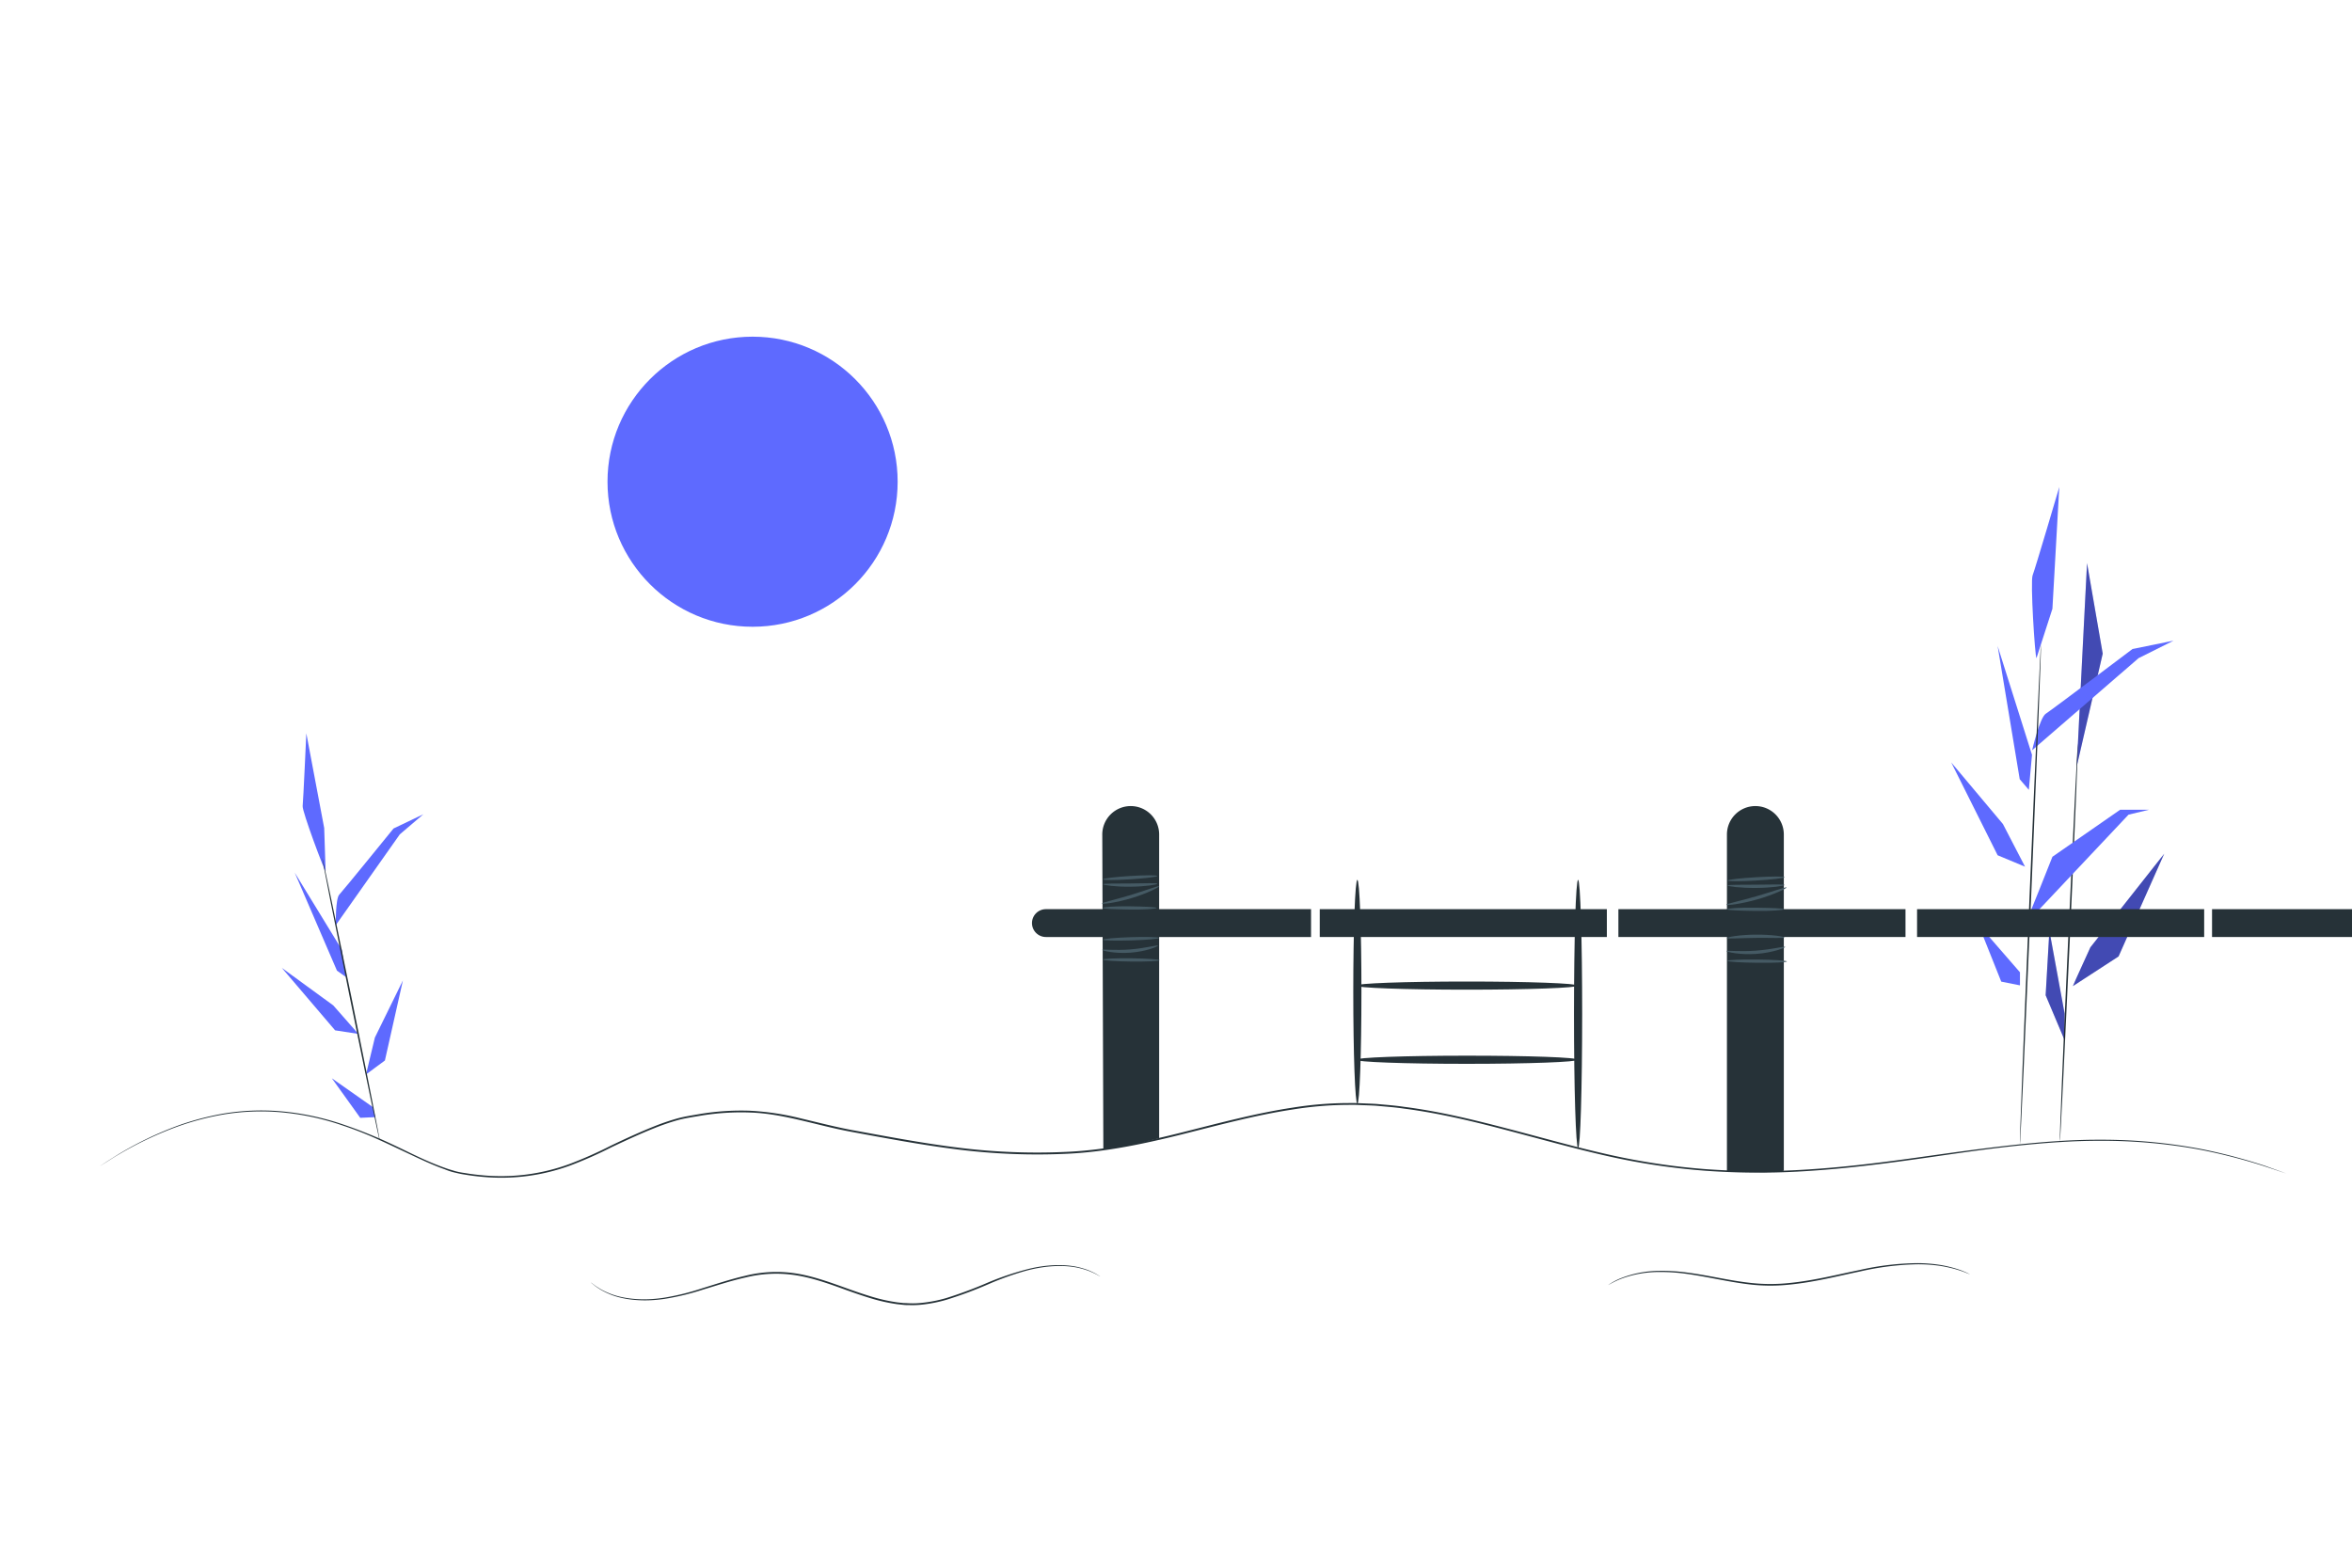<svg class="animated" id="freepik_stories-sunny-day" xmlns="http://www.w3.org/2000/svg" viewBox="0 0 750 500" version="1.1" xmlns:xlink="http://www.w3.org/1999/xlink" xmlns:svgjs="http://svgjs.com/svgjs"><style>svg#freepik_stories-sunny-day:not(.animated) .animable {opacity: 0;}svg#freepik_stories-sunny-day.animated #freepik--Sun--inject-2 {animation: 1s 1 forwards cubic-bezier(.36,-0.01,.5,1.38) slideDown;animation-delay: 0s;}            @keyframes slideDown {                0% {                    opacity: 0;                    transform: translateY(-30px);                }                100% {                    opacity: 1;                    transform: translateY(0);                }            }        .animator-hidden { display: none; }</style><g id="freepik--background-complete--inject-2" class="animable animator-hidden" style="transform-origin: 375.03px 191.029px;"><path d="M278.74,294.64c-7.13,23.86-33.65,38.41-58.54,37.76s-45.91-17.59-60.52-37.76Z" style="fill: rgb(250, 250, 250); transform-origin: 219.21px 313.53px;" id="ell2qkakne0l" class="animable"></path><path d="M309.82,296.1c7.57-30.75,37.31-54.59,69-55.29,18.28-.4,36.65,6.08,54.62,2.66,29.57-5.62,49.23-36.06,78.51-43.08,27.4-6.57,56.39,9,83.91,3,22-4.84,38.71-22.49,59-32.37a97.24,97.24,0,0,1,26.35-8.33,110.9,110.9,0,0,1,53.54,4.42l15.31,5.1V298.85Z" style="fill: rgb(245, 245, 245); transform-origin: 529.94px 230.042px;" id="el2192ilwzsxxh" class="animable"></path><path d="M0,228.19c15.86-9.5,43.21-8.48,58.1,2.47,9.28,6.83,16.17,17.09,26.77,21.59,11.93,5.07,25.88,1.71,38.32,5.33,15.46,4.51,26.57,20.79,25.12,36.83H0Z" style="fill: rgb(245, 245, 245); transform-origin: 74.219px 258.055px;" id="elv3x29s3lf1i" class="animable"></path><path d="M320.61,71.22h93.75s-8.29-15.08-32.42-12.89c-23.05,2.1-24.22-7.42-35.94-8.59S324.52,57.55,320.61,71.22Z" style="fill: rgb(235, 235, 235); transform-origin: 367.485px 60.429px;" id="elt2hppkwpcfh" class="animable"></path><path d="M82.6,201.06h61.33s-5.43-9.87-21.21-8.43c-15.08,1.37-15.84-4.85-23.51-5.62S85.16,192.12,82.6,201.06Z" style="fill: rgb(245, 245, 245); transform-origin: 113.265px 194.001px;" id="elkb9675uyg8r" class="animable"></path><path d="M532.45,121H635.78s-9.14-16.63-35.74-14.21c-25.4,2.31-26.69-8.18-39.6-9.47S536.76,105.88,532.45,121Z" style="fill: rgb(245, 245, 245); transform-origin: 584.115px 109.103px;" id="elz9xwmz7na39" class="animable"></path><path d="M403,294.41l-1,0-3.05,0-11.74.05L344,294.6l-142.46.07L59,294.6l-43.18-.09-11.74-.05-3,0-1,0,1,0,3.05,0,11.74-.05L59,294.23l142.48-.08,142.46.08,43.18.08,11.74.05,3.05,0Z" style="fill: rgb(224, 224, 224); transform-origin: 201.54px 294.41px;" id="eldb60ni6yah7" class="animable"></path></g><g id="freepik--Character--inject-2" class="animable animator-hidden" style="transform-origin: 352.062px 262.878px;"><path d="M296.84,265.65a15.76,15.76,0,0,0-15.36,13.84l-1.76,77-.54,5.4s-14.6,9.64-14.24,10.13,30.15-8.26,30.15-8.26l1-8.28,7.37-65.25h41.77l.67-25.54Z" style="fill: rgb(255, 190, 157); transform-origin: 305.417px 318.365px;" id="elk1ngaiee7n9" class="animable"></path><path d="M322.59,265.65a15.75,15.75,0,0,0-15.35,13.84L305,361.21h0l-.08.72s-14.59,9.64-14.23,10.13,30.15-8.26,30.15-8.26l1-8.27h0l7.37-65.25H371l.66-25.54Z" style="fill: rgb(255, 190, 157); transform-origin: 331.172px 318.41px;" id="eltxz5419zrtc" class="animable"></path><path d="M334.36,265.55a11.23,11.23,0,0,1-1.81,0c-1.16,0-2.83,0-4.9,0a33.54,33.54,0,0,0-7.16,1,18.93,18.93,0,0,0-7.77,3.94,15.91,15.91,0,0,0-4.54,7.39,31.36,31.36,0,0,0-1.18,7.12c-.13,2.06-.13,3.74-.14,4.9a12.11,12.11,0,0,1-.06,1.8,1.59,1.59,0,0,1-.07-.46c0-.31-.05-.76-.07-1.34-.06-1.16-.11-2.84,0-4.92a30.53,30.53,0,0,1,1.09-7.24,16.23,16.23,0,0,1,4.65-7.64,19,19,0,0,1,8-4,32.2,32.2,0,0,1,7.27-.86c2.08,0,3.76.05,4.92.12l1.33.09A1.62,1.62,0,0,1,334.36,265.55Z" style="fill: rgb(235, 153, 110); transform-origin: 320.477px 278.47px;" id="elpyrlyai3msp" class="animable"></path><polygon points="399.46 235.89 418.19 290.11 439.19 290.11 425.39 284.73 414.3 231.19 399.46 235.89" style="fill: rgb(255, 190, 157); transform-origin: 419.325px 260.65px;" id="el0uve0c7wk8ae" class="animable"></polygon><path d="M399.68,260.43h0l-2.82-13.33,2.89-8.06.18-3,16.49-5.34c-3.68-15.47-4.44-28.9-14.36-31.18-.05,0,.23,0,0,0-5.24-2.09-12.51-1.87-17.26-2.72-7.71-1.86-13.57,3.48-15.68,9a4.23,4.23,0,0,0-.18.7l-8,48.1-6.71,5.78h-1.67L303.85,265l30.51.54c14.56,2.43,9.26,24.72,9.26,24.72l48.26.56a7.4,7.4,0,0,0,3.05-1.39,16.43,16.43,0,0,0,6.88-14.73A132.27,132.27,0,0,0,399.68,260.43Z" style="fill: #5E6AFF; transform-origin: 360.135px 243.621px;" id="elid0d9ipwmpn" class="animable"></path><path d="M380.55,195c-1.35,3.69-2.52,9.29-2.22,13.21a5.55,5.55,0,0,0,1.25,3.6,4.09,4.09,0,0,0,4,.77,11.11,11.11,0,0,0,3.68-2.18,27.06,27.06,0,0,0,6-6,17.71,17.71,0,0,0,3-8.58" style="fill: rgb(255, 190, 157); transform-origin: 387.271px 203.901px;" id="el37g52gnwn4z" class="animable"></path><path d="M380.07,218.69s.28,0,.71.24a3.29,3.29,0,0,1,1.35,1.54,3.21,3.21,0,0,1-.2,3,3.39,3.39,0,0,1-6.16-.74,3.14,3.14,0,0,1,.52-3,3.34,3.34,0,0,1,1.67-1.18,1.37,1.37,0,0,1,.74-.07s-.25.08-.67.26a3.47,3.47,0,0,0-1.45,1.21,2.84,2.84,0,0,0-.36,2.62,2.94,2.94,0,0,0,5.31.63,2.88,2.88,0,0,0,.26-2.63,3.38,3.38,0,0,0-1.13-1.51C380.3,218.82,380.05,218.73,380.07,218.69Z" style="fill: rgb(250, 250, 250); transform-origin: 379.003px 221.795px;" id="ellmacutgoth" class="animable"></path><path d="M383.62,237.06s.17-.22.62-.42a3.32,3.32,0,0,1,2.05-.13,3.18,3.18,0,0,1,2.28,2,3.39,3.39,0,0,1-4.33,4.44,3.18,3.18,0,0,1-2.06-2.23,3.31,3.31,0,0,1,.08-2.05,1.32,1.32,0,0,1,.4-.63,5.29,5.29,0,0,1-.2.7,3.4,3.4,0,0,0,.07,1.88,2.85,2.85,0,0,0,1.86,1.88,2.94,2.94,0,0,0,3.73-3.83,2.86,2.86,0,0,0-1.93-1.81,3.42,3.42,0,0,0-1.88,0C383.87,237,383.64,237.09,383.62,237.06Z" style="fill: rgb(250, 250, 250); transform-origin: 385.434px 239.785px;" id="elnjb5rnypbl" class="animable"></path><path d="M392.78,255.19s.17-.22.62-.41a3.32,3.32,0,0,1,2.05-.13,3.19,3.19,0,0,1,2.28,2,3.39,3.39,0,0,1-4.33,4.45,3.19,3.19,0,0,1-2.06-2.23,3.31,3.31,0,0,1,.08-2.05c.18-.45.38-.65.4-.63s-.09.25-.2.69a3.4,3.4,0,0,0,.07,1.88,2.81,2.81,0,0,0,1.86,1.88,2.94,2.94,0,0,0,3.73-3.83,2.84,2.84,0,0,0-1.93-1.8,3.42,3.42,0,0,0-1.88,0C393,255.09,392.8,255.23,392.78,255.19Z" style="fill: rgb(250, 250, 250); transform-origin: 394.597px 257.931px;" id="el3jflaxku8x6" class="animable"></path><path d="M393.7,271.2s.17-.22.62-.41a3.35,3.35,0,0,1,2-.14,3.2,3.2,0,0,1,2.29,2,3.4,3.4,0,0,1-4.34,4.45,3.2,3.2,0,0,1-2.05-2.23,3.3,3.3,0,0,1,.08-2.05c.18-.45.37-.65.4-.63s-.1.25-.21.69a3.42,3.42,0,0,0,.08,1.88,2.84,2.84,0,0,0,1.85,1.88,3.12,3.12,0,0,0,3.1-.71,3.16,3.16,0,0,0,.64-3.12,2.86,2.86,0,0,0-1.93-1.8,3.42,3.42,0,0,0-1.88,0C394,271.1,393.72,271.24,393.7,271.2Z" style="fill: rgb(250, 250, 250); transform-origin: 395.474px 273.936px;" id="elik6vk87764" class="animable"></path><path d="M381.06,261.74s.17-.22.62-.42a3.28,3.28,0,0,1,2-.13,3.2,3.2,0,0,1,2.29,2,3.39,3.39,0,0,1-4.34,4.44,3.18,3.18,0,0,1-2.05-2.23,3.27,3.27,0,0,1,.08-2c.18-.46.37-.65.4-.64s-.1.25-.21.7a3.42,3.42,0,0,0,.08,1.88,2.86,2.86,0,0,0,1.85,1.88,2.95,2.95,0,0,0,3.74-3.83,2.88,2.88,0,0,0-1.93-1.81,3.46,3.46,0,0,0-1.89,0A6.72,6.72,0,0,1,381.06,261.74Z" style="fill: rgb(250, 250, 250); transform-origin: 382.838px 264.47px;" id="elzfhswhknifr" class="animable"></path><path d="M393.49,212.84a1.37,1.37,0,0,1,.63-.41,3.34,3.34,0,0,1,2-.14,3.17,3.17,0,0,1,2.28,2,3.39,3.39,0,0,1-4.33,4.45,3.19,3.19,0,0,1-2.06-2.23,3.29,3.29,0,0,1,.09-2c.18-.45.37-.65.39-.63s-.09.25-.2.69a3.42,3.42,0,0,0,.08,1.88,2.82,2.82,0,0,0,1.85,1.88,3.12,3.12,0,0,0,3.1-.71,3.16,3.16,0,0,0,.63-3.12,2.84,2.84,0,0,0-1.93-1.8,3.42,3.42,0,0,0-1.88,0C393.74,212.74,393.52,212.88,393.49,212.84Z" style="fill: rgb(250, 250, 250); transform-origin: 395.272px 215.577px;" id="el2drn1uejl3t" class="animable"></path><path d="M363.75,253.63s.17-.22.62-.41a3.27,3.27,0,0,1,2-.14,3.2,3.2,0,0,1,2.29,2,3.4,3.4,0,0,1-4.34,4.45,3.2,3.2,0,0,1-2.05-2.24,3.28,3.28,0,0,1,.08-2c.18-.46.38-.65.4-.64s-.1.26-.21.7a3.42,3.42,0,0,0,.08,1.88,2.86,2.86,0,0,0,1.85,1.88,2.95,2.95,0,0,0,3.74-3.83,2.84,2.84,0,0,0-1.93-1.8,3.42,3.42,0,0,0-1.88,0C364,253.53,363.77,253.67,363.75,253.63Z" style="fill: rgb(250, 250, 250); transform-origin: 365.527px 256.364px;" id="eljya6tcch6c9" class="animable"></path><path d="M389.78,226.55s.17-.22.62-.42a3.32,3.32,0,0,1,2.05-.13,3.18,3.18,0,0,1,2.28,2,3.38,3.38,0,0,1-4.33,4.44,3.18,3.18,0,0,1-2.06-2.23,3.27,3.27,0,0,1,.08-2c.19-.46.38-.65.4-.64a5.29,5.29,0,0,1-.2.7,3.42,3.42,0,0,0,.08,1.88,2.84,2.84,0,0,0,1.85,1.88,2.94,2.94,0,0,0,3.73-3.83,2.8,2.8,0,0,0-1.93-1.8,3.33,3.33,0,0,0-1.88,0C390,226.45,389.8,226.58,389.78,226.55Z" style="fill: rgb(250, 250, 250); transform-origin: 391.601px 229.278px;" id="elkof9cu2z8h" class="animable"></path><path d="M368,230.73s.17-.22.62-.42a3.29,3.29,0,0,1,2-.13,3.18,3.18,0,0,1,2.29,2,3.39,3.39,0,0,1-4.33,4.44,3.18,3.18,0,0,1-2.06-2.23,3.31,3.31,0,0,1,.08-2c.18-.45.38-.65.4-.63s-.09.25-.21.7a3.42,3.42,0,0,0,.08,1.88,2.85,2.85,0,0,0,1.86,1.88,2.94,2.94,0,0,0,3.73-3.83,2.86,2.86,0,0,0-1.93-1.81,3.42,3.42,0,0,0-1.88,0C368.24,230.63,368,230.76,368,230.73Z" style="fill: rgb(250, 250, 250); transform-origin: 369.778px 233.458px;" id="eldh1lnju6vcw" class="animable"></path><path d="M407,221.56s.17-.22.62-.41a3.29,3.29,0,0,1,2-.13,3.18,3.18,0,0,1,2.29,2,3.39,3.39,0,0,1-4.33,4.45,3.19,3.19,0,0,1-2.06-2.23,3.31,3.31,0,0,1,.08-2c.18-.45.38-.65.4-.63a6.43,6.43,0,0,1-.21.69,3.42,3.42,0,0,0,.08,1.88,2.84,2.84,0,0,0,1.85,1.88,2.94,2.94,0,0,0,3.74-3.83,2.86,2.86,0,0,0-1.93-1.8,3.42,3.42,0,0,0-1.88,0C407.21,221.46,407,221.6,407,221.56Z" style="fill: rgb(250, 250, 250); transform-origin: 408.781px 224.304px;" id="elyt5tttyi3j" class="animable"></path><path d="M400.8,205.6s.17-.22.62-.41a3.24,3.24,0,0,1,2.05-.14,3.18,3.18,0,0,1,2.28,2,3.39,3.39,0,0,1-4.33,4.45,3.19,3.19,0,0,1-2.06-2.24,3.35,3.35,0,0,1,.08-2c.19-.46.38-.65.4-.64s-.09.26-.2.7a3.42,3.42,0,0,0,.08,1.88,2.84,2.84,0,0,0,1.85,1.88,2.94,2.94,0,0,0,3.73-3.83,2.82,2.82,0,0,0-1.93-1.8,3.33,3.33,0,0,0-1.88,0C401.05,205.5,400.82,205.64,400.8,205.6Z" style="fill: rgb(250, 250, 250); transform-origin: 402.622px 208.33px;" id="el2a23agt8wcf" class="animable"></path><path d="M371.91,204.8s.17-.22.62-.41a3.37,3.37,0,0,1,2.05-.14,3.2,3.2,0,0,1,2.28,2,3.39,3.39,0,0,1-4.33,4.45,3.19,3.19,0,0,1-2.06-2.23,3.3,3.3,0,0,1,.08-2.05c.18-.45.38-.65.4-.63s-.09.25-.2.69a3.31,3.31,0,0,0,.07,1.88,2.83,2.83,0,0,0,1.86,1.88,3.1,3.1,0,0,0,3.09-.71,3.14,3.14,0,0,0,.64-3.12,2.84,2.84,0,0,0-1.93-1.8,3.42,3.42,0,0,0-1.88,0C372.16,204.7,371.93,204.84,371.91,204.8Z" style="fill: rgb(250, 250, 250); transform-origin: 373.727px 207.534px;" id="elka1clyhb9d" class="animable"></path><path d="M375.92,247.3s.17-.22.62-.41a3.31,3.31,0,0,1,2-.14,3.2,3.2,0,0,1,2.28,2,3.39,3.39,0,0,1-4.33,4.45,3.19,3.19,0,0,1-2.06-2.24,3.27,3.27,0,0,1,.08-2c.18-.46.38-.65.4-.64s-.09.26-.2.7a3.5,3.5,0,0,0,.07,1.88,2.85,2.85,0,0,0,1.86,1.88,2.94,2.94,0,0,0,3.73-3.83,2.82,2.82,0,0,0-1.93-1.8,3.42,3.42,0,0,0-1.88,0C376.17,247.2,375.94,247.34,375.92,247.3Z" style="fill: rgb(250, 250, 250); transform-origin: 377.69px 250.036px;" id="eliia3iv19lbg" class="animable"></path><path d="M378,272.16a1.37,1.37,0,0,1,.63-.41,3.27,3.27,0,0,1,2-.14,3.17,3.17,0,0,1,2.28,2,3.39,3.39,0,0,1-4.33,4.45,3.19,3.19,0,0,1-2.06-2.24,3.34,3.34,0,0,1,.09-2c.18-.46.37-.65.39-.64s-.09.26-.2.7a3.42,3.42,0,0,0,.08,1.88,2.84,2.84,0,0,0,1.85,1.88,3.14,3.14,0,0,0,3.1-.72,3.11,3.11,0,0,0,.63-3.11,2.82,2.82,0,0,0-1.93-1.8,3.43,3.43,0,0,0-1.88,0C378.22,272.06,378,272.2,378,272.16Z" style="fill: rgb(250, 250, 250); transform-origin: 379.784px 274.895px;" id="el9f4ss8ihvhu" class="animable"></path><path d="M350.17,274.37a1.43,1.43,0,0,1,.63-.42,3.28,3.28,0,0,1,2-.13,3.17,3.17,0,0,1,2.28,2,3.39,3.39,0,0,1-4.33,4.44,3.18,3.18,0,0,1-2.06-2.23,3.33,3.33,0,0,1,.09-2c.18-.46.37-.65.39-.64a5.29,5.29,0,0,1-.2.7,3.42,3.42,0,0,0,.08,1.88,2.84,2.84,0,0,0,1.85,1.88,3.14,3.14,0,0,0,3.1-.72,3.11,3.11,0,0,0,.63-3.11,2.84,2.84,0,0,0-1.93-1.81,3.41,3.41,0,0,0-1.88,0C350.42,274.27,350.2,274.4,350.17,274.37Z" style="fill: rgb(250, 250, 250); transform-origin: 351.951px 277.098px;" id="elcmxvip90gl" class="animable"></path><path d="M387.32,284.8s.17-.22.62-.42a3.32,3.32,0,0,1,2.05-.13,3.2,3.2,0,0,1,2.28,2,3.39,3.39,0,0,1-4.33,4.44,3.18,3.18,0,0,1-2.06-2.23,3.27,3.27,0,0,1,.08-2c.18-.46.38-.65.4-.64a5.29,5.29,0,0,1-.2.7,3.4,3.4,0,0,0,.07,1.88,2.85,2.85,0,0,0,1.86,1.88,2.94,2.94,0,0,0,3.73-3.83,2.84,2.84,0,0,0-1.93-1.81,3.41,3.41,0,0,0-1.88,0C387.57,284.7,387.34,284.83,387.32,284.8Z" style="fill: rgb(250, 250, 250); transform-origin: 389.137px 287.525px;" id="elfyd61sl9odd" class="animable"></path><path d="M364.44,282.56a1.37,1.37,0,0,1,.63-.41,3.34,3.34,0,0,1,2-.14,3.17,3.17,0,0,1,2.28,2,3.39,3.39,0,0,1-4.33,4.45,3.19,3.19,0,0,1-2.06-2.24,3.27,3.27,0,0,1,.09-2c.18-.46.37-.65.39-.64s-.09.26-.2.7a3.42,3.42,0,0,0,.08,1.88,2.84,2.84,0,0,0,1.85,1.88,2.94,2.94,0,0,0,3.73-3.83,2.82,2.82,0,0,0-1.93-1.8,3.42,3.42,0,0,0-1.88,0C364.69,282.46,364.47,282.6,364.44,282.56Z" style="fill: rgb(250, 250, 250); transform-origin: 366.222px 285.297px;" id="el5ot6z8bmarm" class="animable"></path><path d="M347.88,263.83s.17-.22.62-.41a3.37,3.37,0,0,1,2.05-.14,3.2,3.2,0,0,1,2.28,2,3.39,3.39,0,0,1-4.33,4.45,3.19,3.19,0,0,1-2.06-2.23,3.31,3.31,0,0,1,.08-2.05c.18-.45.38-.65.4-.63s-.09.25-.2.69a3.31,3.31,0,0,0,.07,1.88,2.83,2.83,0,0,0,1.86,1.88,3.1,3.1,0,0,0,3.09-.71,3.13,3.13,0,0,0,.64-3.12,2.86,2.86,0,0,0-1.93-1.8,3.42,3.42,0,0,0-1.88,0C348.13,263.73,347.9,263.87,347.88,263.83Z" style="fill: rgb(250, 250, 250); transform-origin: 349.697px 266.564px;" id="elwsdsxr5eln" class="animable"></path><path d="M365.73,266.74s.18-.22.63-.42a3.28,3.28,0,0,1,2-.13,3.17,3.17,0,0,1,2.28,2,3.39,3.39,0,0,1-4.33,4.44,3.18,3.18,0,0,1-2.06-2.23,3.3,3.3,0,0,1,.09-2c.18-.45.37-.64.39-.63a5.29,5.29,0,0,1-.2.7,3.42,3.42,0,0,0,.08,1.88,2.84,2.84,0,0,0,1.85,1.88,2.94,2.94,0,0,0,3.73-3.83,2.84,2.84,0,0,0-1.93-1.81,3.42,3.42,0,0,0-1.88,0A6.34,6.34,0,0,1,365.73,266.74Z" style="fill: rgb(250, 250, 250); transform-origin: 367.51px 269.468px;" id="elw06p0d48kvi" class="animable"></path><g id="el6hes7m92spx"><g style="opacity: 0.3; transform-origin: 395.95px 245.934px;" class="animable" id="el9le23pvmjo"><path d="M396.53,231a39.55,39.55,0,0,0-4.3,12.66,22.18,22.18,0,0,0,1.94,13.08,12.26,12.26,0,0,0,3,3.87,1.11,1.11,0,0,0,1.79-.59c.48-2.41-.38-5.44-1-7.74-.4-1.51-.89-4.07-1-4.92a1.11,1.11,0,0,1,0-.57l2.45-6.92a5.24,5.24,0,0,0,.5-2.82,1.08,1.08,0,0,0-1.4-.89h0a1.1,1.1,0,0,1-1.41-.9l-.57-4.26" id="el72u7i737oud" class="animable" style="transform-origin: 395.95px 245.934px;"></path></g></g><path d="M397.28,236.56a7.54,7.54,0,0,1-.32-1.48c-.17-1.06-.39-2.43-.66-4.07s-.58-3.8-.92-6-.72-4.78-.94-7.45a34.19,34.19,0,0,1,.09-7.53,14.5,14.5,0,0,1,2.11-5.78,10.42,10.42,0,0,1,2.86-3,7.1,7.1,0,0,1,1-.56,1.72,1.72,0,0,1,.36-.15c0,.05-.46.29-1.23.87a11.34,11.34,0,0,0-2.67,3,14.57,14.57,0,0,0-1.94,5.66,35.18,35.18,0,0,0-.05,7.42c.21,2.64.59,5.14.9,7.42s.57,4.31.8,6.07.37,3,.5,4.09A9.35,9.35,0,0,1,397.28,236.56Z" style="fill: rgb(38, 50, 56); transform-origin: 397.567px 218.55px;" id="el05zdrnnp3w9t" class="animable"></path><path d="M387.5,275.05c-.09.05-.63-1.06-1.77-2.67a24.4,24.4,0,0,0-12.13-9c-1.87-.63-3.09-.83-3.07-.93a3,3,0,0,1,.87.07,14.48,14.48,0,0,1,2.31.51A22.18,22.18,0,0,1,386,272.17a15.36,15.36,0,0,1,1.15,2.07A3,3,0,0,1,387.5,275.05Z" style="fill: rgb(38, 50, 56); transform-origin: 379.015px 268.748px;" id="elrp9fpwsjddb" class="animable"></path><path d="M381.32,281.79a22.37,22.37,0,0,0-1.17-5.32,21.36,21.36,0,0,0-8.21-10,34.12,34.12,0,0,0-12.24-4.7c-1.66-.32-3-.52-4-.65a7.69,7.69,0,0,1-1.46-.24,8.87,8.87,0,0,1,1.49,0c.95.07,2.32.21,4,.49A32.52,32.52,0,0,1,372.23,266a21,21,0,0,1,8.26,10.3,15,15,0,0,1,.84,4,8.58,8.58,0,0,1,0,1.1C381.35,281.66,381.34,281.79,381.32,281.79Z" style="fill: rgb(38, 50, 56); transform-origin: 367.794px 271.319px;" id="elrbtwwdr208" class="animable"></path><path d="M381.64,155.83c-6.42-.34-8.82,8.07-8.87,13,0,2.33.44,4.92-.93,6.82-1,1.34-2.69,2-3.52,3.47-1,1.73-.42,3.91,0,5.88s.44,4.41-1.22,5.56a56.31,56.31,0,0,0,10.82,3.16,18.67,18.67,0,0,0,11-1.34" style="fill: rgb(38, 50, 56); transform-origin: 378.01px 174.921px;" id="elxm847boucie" class="animable"></path><path d="M375.39,172.49c-3.25-10.06,3-15.4,7-17.15a15.65,15.65,0,0,1,7.57-.87,27.65,27.65,0,0,1,7.44,1.4,13.53,13.53,0,0,1,6.14,4.29c2.74,3.56,3,8.47,2.26,12.91a35.19,35.19,0,0,1-5.88,14.6,3.7,3.7,0,0,1-1.46,1.4,1.37,1.37,0,0,1-1.77-.51" style="fill: rgb(38, 50, 56); transform-origin: 390.321px 171.773px;" id="el4so27f7odc9" class="animable"></path><path d="M386.34,207c4.31.72,8.45-2.63,9.57-9.26l5.66-33.7-.39,2.33a2.74,2.74,0,0,0-2.18-3l-13.31-2.71a8.22,8.22,0,0,0-9.76,6.76c-.82,5.14-1.62,11.44-1.38,15.35.49,7.87,6.34,9.43,6.34,9.43l-1,5.58a7.91,7.91,0,0,0,6.47,9.22Z" style="fill: rgb(255, 190, 157); transform-origin: 388.038px 183.795px;" id="el89i0230pwsb" class="animable"></path><path d="M377.46,172.63a1,1,0,0,0,.87,1.1,1,1,0,0,0,1.11-.8,1,1,0,0,0-.86-1.09A1,1,0,0,0,377.46,172.63Z" style="fill: rgb(38, 50, 56); transform-origin: 378.45px 172.784px;" id="elfioj4shwgf" class="animable"></path><path d="M377,170.84c.11.14.91-.34,2-.24s1.81.72,1.93.6,0-.3-.35-.58A2.78,2.78,0,0,0,379,170a2.63,2.63,0,0,0-1.6.35C377.07,170.56,376.93,170.78,377,170.84Z" style="fill: rgb(38, 50, 56); transform-origin: 378.979px 170.601px;" id="el6rwxm67yshe" class="animable"></path><path d="M387.92,173.64a1,1,0,0,0,.86,1.09,1,1,0,0,0,1.11-.8,1,1,0,0,0-.86-1.09A1,1,0,0,0,387.92,173.64Z" style="fill: rgb(38, 50, 56); transform-origin: 388.905px 173.785px;" id="elu1fhgsiscnc" class="animable"></path><path d="M387.48,172.05c.11.14.92-.34,2-.24s1.8.72,1.93.6,0-.3-.36-.58a2.71,2.71,0,0,0-1.53-.64,2.66,2.66,0,0,0-1.6.35C387.56,171.76,387.43,172,387.48,172.05Z" style="fill: rgb(38, 50, 56); transform-origin: 389.464px 171.801px;" id="eligsy1k5jcjs" class="animable"></path><path d="M382.84,179.61a7,7,0,0,0-1.71-.48c-.27,0-.52-.13-.55-.32a1.48,1.48,0,0,1,.26-.8l1-2a35.13,35.13,0,0,0,2.33-5.27,38.43,38.43,0,0,0-2.75,5.07c-.34.71-.67,1.38-1,2a1.56,1.56,0,0,0-.25,1.06.69.69,0,0,0,.41.44,1.89,1.89,0,0,0,.46.11A7.1,7.1,0,0,0,382.84,179.61Z" style="fill: rgb(38, 50, 56); transform-origin: 382.164px 175.176px;" id="elkjbc14gnjs" class="animable"></path><path d="M380.89,192.2a19.87,19.87,0,0,0,10.65-1.78s-3.3,5.1-11,3.63Z" style="fill: rgb(235, 153, 110); transform-origin: 386.04px 192.368px;" id="eli8u68cw090c" class="animable"></path><path d="M383.05,182.23a1.94,1.94,0,0,1,1.79-.55,1.8,1.8,0,0,1,1.16.77,1.13,1.13,0,0,1,0,1.28,1.29,1.29,0,0,1-1.44.22,4.19,4.19,0,0,1-1.29-.94,1.49,1.49,0,0,1-.27-.35.36.36,0,0,1,0-.4" style="fill: rgb(235, 153, 110); transform-origin: 384.569px 182.858px;" id="elwg26dmokqgq" class="animable"></path><path d="M385.92,180.65c-.17,0-.29,1.14-1.36,1.87s-2.3.48-2.32.64.25.25.77.32a2.92,2.92,0,0,0,1.93-.48,2.5,2.5,0,0,0,1.07-1.57C386.1,181,386,180.65,385.92,180.65Z" style="fill: rgb(38, 50, 56); transform-origin: 384.142px 182.073px;" id="el6bd7eolg73" class="animable"></path><path d="M387.18,170.13c.08.3,1.16.27,2.4.54s2.22.71,2.41.46-.06-.41-.44-.73a4.31,4.31,0,0,0-3.67-.76C387.4,169.78,387.15,170,387.18,170.13Z" style="fill: rgb(38, 50, 56); transform-origin: 389.616px 170.357px;" id="els5dyarydwrk" class="animable"></path><path d="M377.68,167.78c.16.27.92.08,1.81.16s1.62.32,1.82.08,0-.37-.32-.63a2.62,2.62,0,0,0-2.92-.19C377.73,167.42,377.6,167.66,377.68,167.78Z" style="fill: rgb(38, 50, 56); transform-origin: 379.524px 167.484px;" id="el04apuyzijy2s" class="animable"></path><path d="M383.27,155c7.92-3.48,15.69.27,21.16,7,1.21,1.48,2.26,3.18,3.93,4.1s4.33,1.11,5.28,2.94c1.12,2.14-.93,4.8-.19,7.09.68,2.11,3.4,3,4.24,5,.66,1.61,0,3.42-.58,5.08s-.89,3.66.26,5l-16.76,4.54a4.15,4.15,0,0,1-2.29,0c-2.25-.68-2.21-2.82-1.82-4.56a7.32,7.32,0,0,0,.28-3.92c-.52-1.48-2.11-2.41-2.56-3.91-.78-2.66,2.37-5,2.29-7.81a5.17,5.17,0,0,0-2.92-4.06,51.05,51.05,0,0,0-4.85-1.94c-3.69-1.59-6.48-5.39-7.73-9.43a4.22,4.22,0,0,1,2.26-5.1Z" style="fill: rgb(38, 50, 56); transform-origin: 399.39px 174.794px;" id="el9kk2cxu09gc" class="animable"></path></g><g id="freepik--Plants--inject-2" class="animable" style="transform-origin: 391.485px 260.21px;"><path d="M662.24,244.39c0-1,3.27-64.79,3.27-64.79l5,28.87Z" style="fill: #5E6AFF; transform-origin: 666.375px 211.995px;" id="el0p6tvcds2cbi" class="animable"></path><g id="el6pc294bgpv"><g style="opacity: 0.3; transform-origin: 666.375px 211.995px;" class="animable" id="elnlr9tt6y9wn"><path d="M662.24,244.39c0-1,3.27-64.79,3.27-64.79l5,28.87Z" id="el76xahvuk3ip" class="animable" style="transform-origin: 666.375px 211.995px;"></path></g></g><path d="M661,314.51c.25-.72,5.58-12.37,5.58-12.37l23.54-29.85-14.56,32.76Z" style="fill: #5E6AFF; transform-origin: 675.56px 293.4px;" id="el21mg8cghnwf" class="animable"></path><polygon points="658.35 331.74 652.31 317.43 653.5 296.8 658.35 323.25 658.35 331.74" style="fill: #5E6AFF; transform-origin: 655.33px 314.27px;" id="el1kjtwkbxuhe" class="animable"></polygon><path d="M656.83,364.17c-.15,0,1-28.47,2.62-63.56s3-63.54,3.14-63.53-1,28.45-2.62,63.56S657,364.17,656.83,364.17Z" style="fill: rgb(38, 50, 56); transform-origin: 659.709px 300.625px;" id="elpfxol5ld1u" class="animable"></path><path d="M649.38,209.93c-.49-.73-2-24.51-1.22-26.45s8.5-28.15,8.5-28.15l-2.19,38.83Z" style="fill: #5E6AFF; transform-origin: 652.3px 182.63px;" id="el9v60jwssga4" class="animable"></path><path d="M648,239.29s2.43-10.43,4.35-11.65S680,207,680,207l13.1-2.67-11.16,5.58Z" style="fill: #5E6AFF; transform-origin: 670.55px 221.81px;" id="elwpalwlnqh2j" class="animable"></path><polygon points="637 206.04 644.04 248.51 646.95 251.91 647.96 240.75 637 206.04" style="fill: #5E6AFF; transform-origin: 642.48px 228.975px;" id="elhuf6870bu0p" class="animable"></polygon><polygon points="622.2 243.17 637 272.78 645.74 276.42 638.7 262.83 622.2 243.17" style="fill: #5E6AFF; transform-origin: 633.97px 259.795px;" id="el2o1bw3w5j4q" class="animable"></polygon><path d="M645.74,294.86c.48-.73,8.73-21.6,8.73-21.6l21.6-15h9.22l-6.55,1.57Z" style="fill: #5E6AFF; transform-origin: 665.515px 276.56px;" id="elpq7att15c98" class="animable"></path><polygon points="630.88 294.86 638.15 313.08 644.12 314.27 644.12 310.1 630.88 294.86" style="fill: #5E6AFF; transform-origin: 637.5px 304.565px;" id="el3odv258djdl" class="animable"></polygon><path d="M644.09,365.09c-.14,0,1.25-35.73,3.11-79.79s3.49-79.77,3.63-79.77-1.25,35.73-3.11,79.8S644.24,365.09,644.09,365.09Z" style="fill: rgb(38, 50, 56); transform-origin: 647.46px 285.31px;" id="elk0dam08cm2j" class="animable"></path><g id="el1p7je2a88nf"><g style="opacity: 0.3; transform-origin: 675.56px 293.4px;" class="animable" id="elxaaozvv9ka"><path d="M661,314.51c.25-.72,5.58-12.37,5.58-12.37l23.54-29.85-14.56,32.76Z" id="elgbwecc1izc" class="animable" style="transform-origin: 675.56px 293.4px;"></path></g></g><g id="el9dzjhp5tf9t"><g style="opacity: 0.3; transform-origin: 655.33px 314.27px;" class="animable" id="elmkt4ouy9p7"><polygon points="658.35 331.74 652.31 317.43 653.5 296.8 658.35 323.25 658.35 331.74" id="el69p8qfx13ud" class="animable" style="transform-origin: 655.33px 314.27px;"></polygon></g></g><path d="M103.83,277.89c-.51-.47-7.51-19.16-7.32-20.79s1.17-23.22,1.17-23.22l5.7,30.22Z" style="fill: #5E6AFF; transform-origin: 100.168px 255.885px;" id="el1pl5i1mglqk" class="animable"></path><path d="M107.06,295.09s-.11-8.47,1.13-9.76,17.3-21.09,17.3-21.09L135,259.7l-7.51,6.41Z" style="fill: #5E6AFF; transform-origin: 121.029px 277.395px;" id="elz8cqk4tvhc" class="animable"></path><polygon points="93.98 278.32 107.45 309.58 110.33 311.63 108.99 302.87 93.98 278.32" style="fill: #5E6AFF; transform-origin: 102.155px 294.975px;" id="elj35dbaoj23n" class="animable"></polygon><polygon points="89.87 308.7 106.86 328.62 114.26 329.75 106.27 320.66 89.87 308.7" style="fill: #5E6AFF; transform-origin: 102.065px 319.225px;" id="elnkknr6z6ix" class="animable"></polygon><polygon points="128.48 312.69 122.74 338.23 116.72 342.68 119.54 330.92 128.48 312.69" style="fill: #5E6AFF; transform-origin: 122.6px 327.685px;" id="eluyj3jcyakvi" class="animable"></polygon><polygon points="105.82 343.91 114.87 356.52 119.67 356.3 118.88 353.09 105.82 343.91" style="fill: #5E6AFF; transform-origin: 112.745px 350.215px;" id="eleibx4mlwb44" class="animable"></polygon><path d="M121.09,363.82c-.14,0-4.36-20.16-9.42-45.09s-9.06-45.18-8.92-45.21,4.36,20.16,9.43,45.1S121.23,363.79,121.09,363.82Z" style="fill: rgb(38, 50, 56); transform-origin: 111.92px 318.67px;" id="elokw1aa7ssus" class="animable"></path></g><g id="freepik--Birds--inject-2" class="animable animator-hidden" style="transform-origin: 287.01px 132.775px;"><path d="M474.24,110a5.37,5.37,0,0,1-.75.22c-.5.15-1.25.3-2.19.58a61,61,0,0,0-29.94,19l-.21.25-.2-.26-1.29-1.7a47.68,47.68,0,0,0-11.85-10.63,49.3,49.3,0,0,0-20.45-7.28c-1-.15-1.85-.17-2.4-.23a4.36,4.36,0,0,1-.83-.11s.29,0,.84,0,1.36,0,2.41.14a45.27,45.27,0,0,1,8.7,1.67,48.12,48.12,0,0,1,12,5.41,47.08,47.08,0,0,1,12,10.71c.44.59.89,1.17,1.3,1.71H441a59.12,59.12,0,0,1,22.36-16.23,54.54,54.54,0,0,1,7.93-2.62c.95-.26,1.71-.38,2.21-.49A3.82,3.82,0,0,1,474.24,110Z" style="fill: rgb(38, 50, 56); transform-origin: 439.185px 119.945px;" id="elhjb557kdjdr" class="animable"></path><path d="M106.68,144.42a12.64,12.64,0,0,1-1.62.49,36.25,36.25,0,0,0-4.34,1.56,33.8,33.8,0,0,0-12.23,9l-.21.24-.2-.26-.71-.94a26.61,26.61,0,0,0-6.55-5.89,26.93,26.93,0,0,0-6.55-3,28.63,28.63,0,0,0-4.77-1.05,17.67,17.67,0,0,1-1.79-.23,1.35,1.35,0,0,1,.47,0c.31,0,.76,0,1.34.05a24.35,24.35,0,0,1,4.86.9,26.69,26.69,0,0,1,13.4,9l.73,1-.41,0a32.7,32.7,0,0,1,12.48-9,29,29,0,0,1,4.43-1.42c.53-.14.95-.2,1.23-.25A1.34,1.34,0,0,1,106.68,144.42Z" style="fill: rgb(38, 50, 56); transform-origin: 87.195px 150.015px;" id="elprjtb0dmcfn" class="animable"></path><path d="M506.31,141.94s-.56-.3-1.6-.73a12.74,12.74,0,0,0-4.63-1,12,12,0,0,0-6.69,1.81,12.53,12.53,0,0,0-5.21,6.63l-.19.58-.29-.55-.16-.29a13.08,13.08,0,0,0-6.3-5.8,12.75,12.75,0,0,0-7-.92,13.75,13.75,0,0,0-4.57,1.52c-1,.55-1.51,1-1.54.91s.11-.12.34-.32a10,10,0,0,1,1.1-.77,13.07,13.07,0,0,1,4.62-1.7,12.81,12.81,0,0,1,7.23.84,13.45,13.45,0,0,1,6.57,6l.17.3-.48,0a12.75,12.75,0,0,1,5.45-6.87,12.15,12.15,0,0,1,6.95-1.78,12.34,12.34,0,0,1,4.7,1.15,8.05,8.05,0,0,1,1.15.64A1.67,1.67,0,0,1,506.31,141.94Z" style="fill: rgb(38, 50, 56); transform-origin: 487.218px 144.508px;" id="el0w2d15jbofs9" class="animable"></path></g><g id="freepik--Sea--inject-2" class="animable" style="transform-origin: 380.475px 384.036px;"><path d="M31.86,371.94S33.92,370.53,38,368a110.42,110.42,0,0,1,18.77-9,87.65,87.65,0,0,1,14.56-3.84,73.27,73.27,0,0,1,17.88-.75,83.71,83.71,0,0,1,20.13,4.21c3.46,1.16,7,2.52,10.49,4s7.11,3.23,10.76,5,7.4,3.5,11.38,4.9c1,.38,2,.65,3,.95s2.07.5,3.14.64c2.13.37,4.29.62,6.49.8a63.33,63.33,0,0,0,27-3.66,130.32,130.32,0,0,0,13.23-5.87c4.44-2.12,9-4.23,13.69-6.11a73.7,73.7,0,0,1,7.25-2.49c2.5-.71,5.07-1.06,7.64-1.52a80,80,0,0,1,15.83-1,84.64,84.64,0,0,1,16.07,2.43c5.33,1.26,10.69,2.65,16.18,3.7,11,2,22.24,4.16,33.77,5.6a201.65,201.65,0,0,0,35.38,1.36c12-.59,24-3.1,35.93-6.09s23.76-6.2,35.68-8a113.3,113.3,0,0,1,17.86-1.45l2.22,0,2.21.09c1.48.07,3,.11,4.42.2,2.93.28,5.85.47,8.73.91,11.58,1.48,22.71,4.25,33.54,7.08s21.38,5.83,31.81,8.17a215.85,215.85,0,0,0,30.84,4.63,234.15,234.15,0,0,0,29.43.29c19-1,36.51-3.85,52.53-6s30.62-3.71,43.49-3.67a170.44,170.44,0,0,1,32.79,3,173.65,173.65,0,0,1,20.14,5.32l5.1,1.83,1.73.64-1.75-.59L722.21,372a179.31,179.31,0,0,0-20.14-5.22,171.82,171.82,0,0,0-32.76-2.94c-12.85,0-27.43,1.5-43.44,3.75s-33.53,5.06-52.56,6.08a233,233,0,0,1-29.48-.27,215.41,215.41,0,0,1-30.92-4.61c-10.44-2.34-21-5.31-31.83-8.16s-21.94-5.58-33.47-7.06c-2.88-.43-5.79-.62-8.71-.9-1.46-.09-2.92-.13-4.39-.19l-2.21-.09-2.21,0a113.61,113.61,0,0,0-17.78,1.46c-11.88,1.78-23.66,5-35.64,8s-24,5.52-36,6.11a203.64,203.64,0,0,1-35.47-1.37c-11.56-1.45-22.8-3.59-33.81-5.62s-21.47-5.8-32.18-6.14a79.11,79.11,0,0,0-15.73,1c-2.56.45-5.13.8-7.58,1.49a73.81,73.81,0,0,0-7.21,2.48c-4.7,1.87-9.23,4-13.66,6.08a130.46,130.46,0,0,1-13.28,5.88,63.92,63.92,0,0,1-27.15,3.65c-2.21-.18-4.39-.44-6.52-.81-1.08-.14-2.13-.41-3.18-.65s-2.06-.59-3.06-1c-4-1.42-7.75-3.22-11.41-4.94s-7.21-3.43-10.74-5-7-2.9-10.46-4.06a83.56,83.56,0,0,0-20-4.23,73.32,73.32,0,0,0-17.81.71,86.76,86.76,0,0,0-14.53,3.78A112.7,112.7,0,0,0,38,368.12c-2.05,1.2-3.56,2.22-4.6,2.85Z" style="fill: rgb(38, 50, 56); transform-origin: 380.475px 363.718px;" id="elw9ia2ol2zbr" class="animable"></path><path d="M628.18,406.42a1,1,0,0,1-.29-.1l-.83-.32a33.41,33.41,0,0,0-3.22-1.12,40.82,40.82,0,0,0-5.28-1.16,50.21,50.21,0,0,0-7.13-.49A88.91,88.91,0,0,0,593,405.55c-6.88,1.42-14.39,3.4-22.51,4.18a56.77,56.77,0,0,1-11.88,0c-3.82-.41-7.46-1.09-10.92-1.74s-6.73-1.28-9.82-1.7a58.48,58.48,0,0,0-8.65-.59,34.5,34.5,0,0,0-12.29,2.16,27.56,27.56,0,0,0-3.09,1.44l-.78.43a2.24,2.24,0,0,1-.27.14,19.75,19.75,0,0,1,4.07-2.2,33.89,33.89,0,0,1,12.36-2.34,58.55,58.55,0,0,1,8.7.53c3.11.4,6.4,1,9.86,1.65s7.09,1.31,10.88,1.71a57.19,57.19,0,0,0,11.78,0c8.06-.79,15.57-2.75,22.46-4.14a86.93,86.93,0,0,1,18.56-2.21,48.83,48.83,0,0,1,7.18.56,38.75,38.75,0,0,1,5.28,1.25A26.7,26.7,0,0,1,628.18,406.42Z" style="fill: rgb(38, 50, 56); transform-origin: 570.485px 406.456px;" id="el6s6qwf469jj" class="animable"></path><path d="M350.85,407.13l-.4-.2-1.11-.62c-.5-.26-1.14-.52-1.89-.86a26.15,26.15,0,0,0-2.69-.86c-4.09-1.12-10.44-1.28-17.79.76a93.74,93.74,0,0,0-11.72,4.2,131.26,131.26,0,0,1-13.45,5,44.44,44.44,0,0,1-7.63,1.53,28.27,28.27,0,0,1-4,.17c-.68,0-1.37,0-2-.07l-2.05-.22a55.61,55.61,0,0,1-8.21-1.81c-2.73-.82-5.45-1.77-8.19-2.75-5.48-2-10.85-3.91-16.26-4.72a40.53,40.53,0,0,0-15.63.74c-4.91,1.1-9.47,2.63-13.77,3.92a77.33,77.33,0,0,1-12.15,2.92c-7.6,1.14-14,.09-17.86-1.66a24.11,24.11,0,0,1-2.55-1.28c-.68-.46-1.28-.82-1.72-1.16l-1-.82a1.58,1.58,0,0,1-.33-.29,3.51,3.51,0,0,1,.36.25l1,.77c.45.33,1.06.67,1.74,1.12a23.67,23.67,0,0,0,2.55,1.22c3.89,1.67,10.19,2.66,17.72,1.48a78.74,78.74,0,0,0,12.09-3c4.29-1.31,8.84-2.86,13.78-4a40.68,40.68,0,0,1,15.82-.78c5.48.81,10.88,2.77,16.35,4.73,2.74,1,5.46,1.93,8.16,2.74a54.15,54.15,0,0,0,8.13,1.8l2,.22c.67,0,1.34.05,2,.08a27.51,27.51,0,0,0,4-.17,44.06,44.06,0,0,0,7.55-1.49,134.4,134.4,0,0,0,13.42-5A92.18,92.18,0,0,1,326.88,405c7.4-2,13.82-1.8,17.94-.6a23.31,23.31,0,0,1,2.69.91c.74.36,1.39.63,1.88.91l1.09.67A2.67,2.67,0,0,1,350.85,407.13Z" style="fill: rgb(38, 50, 56); transform-origin: 269.65px 409.878px;" id="elyac0ovgvuh" class="animable"></path></g><g id="freepik--Wharf--inject-2" class="animable" style="transform-origin: 539.54px 315.463px;"><path d="M432.83,352.07c-.72,0-1.3-16-1.3-35.73s.58-35.72,1.3-35.72,1.3,16,1.3,35.72S433.55,352.07,432.83,352.07Z" style="fill: rgb(38, 50, 56); transform-origin: 432.83px 316.345px;" id="eldgs6cc15mra" class="animable"></path><path d="M503.22,366.17c-.36,0-.69-4.78-.93-12.53s-.38-18.43-.38-30.24.15-22.51.38-30.25.57-12.53.93-12.53.68,4.78.92,12.53.38,18.43.38,30.25-.15,22.5-.38,30.24S503.58,366.17,503.22,366.17Z" style="fill: rgb(38, 50, 56); transform-origin: 503.215px 323.395px;" id="el3e7drrq51oc" class="animable"></path><path d="M503.14,338c0,.72-15.86,1.3-35.43,1.3s-35.44-.58-35.44-1.3,15.86-1.3,35.44-1.3S503.14,337.23,503.14,338Z" style="fill: rgb(38, 50, 56); transform-origin: 467.705px 338px;" id="elpo2abgqr9ub" class="animable"></path><path d="M503.14,314.35c0,.72-15.86,1.3-35.43,1.3s-35.44-.58-35.44-1.3,15.86-1.3,35.44-1.3S503.14,313.63,503.14,314.35Z" style="fill: rgb(38, 50, 56); transform-origin: 467.705px 314.35px;" id="elwmksd9g7s7" class="animable"></path><path d="M369.63,363.07c-5.28,1.12-10.56,2.84-17.8,3.45l-.34-100.36a9.07,9.07,0,0,1,9.07-9.07h0a9.07,9.07,0,0,1,9.07,9.07Z" style="fill: rgb(38, 50, 56); transform-origin: 360.56px 311.805px;" id="elkcn9ho74g4i" class="animable"></path><path d="M418.06,298.85H333.52a4.44,4.44,0,0,1-4.44-4.44h0a4.44,4.44,0,0,1,4.44-4.44h84.54Z" style="fill: rgb(38, 50, 56); transform-origin: 373.57px 294.41px;" id="elpe8epy0wga8" class="animable"></path><rect x="420.84" y="289.97" width="91.55" height="8.88" style="fill: rgb(38, 50, 56); transform-origin: 466.615px 294.41px;" id="elpgf09kphzhl" class="animable"></rect><rect x="516.07" y="289.97" width="91.55" height="8.88" style="fill: rgb(38, 50, 56); transform-origin: 561.845px 294.41px;" id="elh98pdsd73pe" class="animable"></rect><rect x="611.31" y="289.97" width="91.55" height="8.88" style="fill: rgb(38, 50, 56); transform-origin: 657.085px 294.41px;" id="el82216d0ryn7" class="animable"></rect><rect x="705.37" y="289.97" width="44.63" height="8.88" style="fill: rgb(38, 50, 56); transform-origin: 727.685px 294.41px;" id="elag7fbhd7q1" class="animable"></rect><path d="M568.82,373.39c-2.31.72-11.52.4-18.14.19V266.16a9.07,9.07,0,0,1,9.07-9.07h0a9.07,9.07,0,0,1,9.07,9.07Z" style="fill: rgb(38, 50, 56); transform-origin: 559.75px 315.463px;" id="eldwkkb9upur4" class="animable"></path><path d="M568.82,290c0,.29-4.06.6-9.08.53s-9-.23-9.06-.51,4.06-.6,9.07-.53S568.81,289.68,568.82,290Z" style="fill: rgb(69, 90, 100); transform-origin: 559.75px 290.01px;" id="elvac7levp2mb" class="animable"></path><path d="M569.69,283.05c.12.25-4,2.28-9.31,3.8s-9.88,2-9.91,1.71,4.34-1.18,9.62-2.71S569.57,282.78,569.69,283.05Z" style="fill: rgb(69, 90, 100); transform-origin: 560.081px 285.83px;" id="elsb03736ddk" class="animable"></path><path d="M569.07,282.25c0,.28-4,.91-9.08.95s-9.12-.51-9.1-.79,4.09-.2,9.09-.25S569,282,569.07,282.25Z" style="fill: rgb(69, 90, 100); transform-origin: 559.98px 282.647px;" id="elwcxc6zcwh8" class="animable"></path><path d="M569.06,279.78c0,.29-4,.76-9,1.06s-9.1.31-9.12,0,4-.76,9.06-1.06S569.05,279.49,569.06,279.78Z" style="fill: rgb(69, 90, 100); transform-origin: 560px 280.314px;" id="eljez7g0sbxep" class="animable"></path><path d="M569,299c0,.3-4.13.07-9.17.13s-9.13.36-9.17.06,4-1.06,9.16-1.1S569.06,298.71,569,299Z" style="fill: rgb(69, 90, 100); transform-origin: 559.83px 298.705px;" id="el3fcpll2yx0i" class="animable"></path><path d="M569.27,302c.1.24-3.95,1.88-9.27,2.24s-9.55-.65-9.49-.91,4.25.26,9.42-.13S569.18,301.7,569.27,302Z" style="fill: rgb(69, 90, 100); transform-origin: 559.891px 303.133px;" id="el0casahid7e89" class="animable"></path><path d="M569.79,306.65c0,.29-4.25.48-9.48.42s-9.48-.33-9.48-.62,4.25-.47,9.49-.42S569.8,306.36,569.79,306.65Z" style="fill: rgb(69, 90, 100); transform-origin: 560.31px 306.551px;" id="elwqhi0lbqrf" class="animable"></path><path d="M368.81,289.58c0,.28-3.86.6-8.62.52s-8.59-.22-8.6-.51,3.85-.6,8.62-.53S368.8,289.29,368.81,289.58Z" style="fill: rgb(69, 90, 100); transform-origin: 360.2px 289.581px;" id="elugwgt7xx3gj" class="animable"></path><path d="M369.64,282.66c.12.24-3.71,2.26-8.81,3.79s-9.41,2-9.44,1.71,4.12-1.18,9.14-2.7S369.52,282.38,369.64,282.66Z" style="fill: rgb(69, 90, 100); transform-origin: 360.516px 285.434px;" id="elaldpyzkwo76" class="animable"></path><path d="M369.05,281.86c0,.28-3.82.91-8.62.95s-8.67-.51-8.64-.79,3.88-.2,8.63-.25S369,281.56,369.05,281.86Z" style="fill: rgb(69, 90, 100); transform-origin: 360.42px 282.247px;" id="elpkljw7yd71" class="animable"></path><path d="M369.05,279.38c0,.29-3.83.77-8.6,1.07s-8.64.31-8.66,0,3.83-.76,8.6-1.06S369,279.1,369.05,279.38Z" style="fill: rgb(69, 90, 100); transform-origin: 360.42px 279.923px;" id="elxpt32k230o" class="animable"></path><path d="M369.63,299.15c0,.29-4,.64-8.94.79s-9,.05-9-.23,4-.65,8.92-.81S369.62,298.86,369.63,299.15Z" style="fill: rgb(69, 90, 100); transform-origin: 360.66px 299.419px;" id="el0czwv92i0vi7" class="animable"></path><path d="M369.24,301.6c.1.25-3.72,1.88-8.79,2.25s-9.09-.66-9-.91,4,.26,8.95-.13S369.14,301.31,369.24,301.6Z" style="fill: rgb(69, 90, 100); transform-origin: 360.345px 302.741px;" id="ellv2fyzfo20h" class="animable"></path><path d="M369.74,306.25c0,.29-4,.48-9,.43s-9-.33-9-.62,4-.48,9-.42S369.74,306,369.74,306.25Z" style="fill: rgb(69, 90, 100); transform-origin: 360.74px 306.158px;" id="elacms918gxf" class="animable"></path></g><g id="freepik--Sun--inject-2" class="animable" style="transform-origin: 239.98px 153.64px;"><circle cx="239.98" cy="153.64" r="46.26" style="fill: #5E6AFF; transform-origin: 239.98px 153.64px;" id="elxgznm6rdr0p" class="animable"></circle></g><g id="freepik--Glass--inject-2" class="animable animator-hidden" style="transform-origin: 445.74px 280.922px;"><polygon points="440.09 289.97 437.69 271.92 453.81 271.92 451.64 289.97 440.09 289.97" style="fill: rgb(224, 224, 224); transform-origin: 445.75px 280.945px;" id="eltpewomklifm" class="animable"></polygon><path d="M439.64,280.88a2.73,2.73,0,0,1,1.92-2.19,6.25,6.25,0,0,1,3-.06,13.26,13.26,0,0,0,3,.33c.78,0,1.54-.28,2.32-.31s2.14.05,2.09.86c0,.33-1.35,9.88-1.35,9.88h-9.84Z" style="fill: #5E6AFF; transform-origin: 445.806px 283.933px;" id="el75mjzq5lxzn" class="animable"></path><path d="M450.38,280.28s-.35.47-1.15,1a8.37,8.37,0,0,1-7,.64,3.08,3.08,0,0,1-1.3-.74,13.7,13.7,0,0,0,4.85.68A13.56,13.56,0,0,0,450.38,280.28Z" style="fill: rgb(250, 250, 250); transform-origin: 445.655px 281.343px;" id="el6ni71x2c2lr" class="animable"></path><path d="M449.59,283.76c.07.13-.34.48-.9.78s-1.09.46-1.16.33.34-.48.91-.78S449.52,283.63,449.59,283.76Z" style="fill: rgb(250, 250, 250); transform-origin: 448.56px 284.315px;" id="el3rdvpae2yjo" class="animable"></path><path d="M453.53,271.88a6.58,6.58,0,0,1-2.08,1.34,13.75,13.75,0,0,1-5.82,1.35,14,14,0,0,1-5.86-1.24,6.28,6.28,0,0,1-2.1-1.3c0-.07.84.42,2.24,1a15.16,15.16,0,0,0,11.39-.1C452.69,272.32,453.49,271.81,453.53,271.88Z" style="fill: rgb(38, 50, 56); transform-origin: 445.6px 273.222px;" id="elxf0q9a7lwk" class="animable"></path></g><g id="freepik--Bag--inject-2" class="animable animator-hidden" style="transform-origin: 497.672px 269.45px;"><path d="M530,290.17c2.61-1.83,2.72-5.61,2.34-8.78a90.59,90.59,0,0,0-5.53-21.2c-1.71-4.5-4.14-9.37-8.7-10.91-3.89-1.32-8.1.22-12.19.55-7.16.58-14.3-2.62-21.41-1.56-3,.45-6.08,1.8-7.78,4.34-2.18,3.28-1.64,7.61-2.74,11.38-.95,3.22-3.06,5.94-5.15,8.56s-4.27,5.27-5.36,8.44-.88,7,1.4,9.46Z" style="fill: #5E6AFF; transform-origin: 497.672px 269.252px;" id="el2wa0syk9b5e" class="animable"></path><g id="elv5e5efdyaaq"><g style="opacity: 0.4; transform-origin: 499.774px 257.068px;" class="animable" id="elhqffg53bdg8"><path d="M497.89,250c5.12,1.52,11,1.24,16.25.3,1.9-.34,4.09-.76,5.55.49s1.41,3.17,1,4.87a12.62,12.62,0,0,1-11.57,9.49c-3.12.1-6.15-1-9.08-2.07-4.82-1.78-9.76-3.61-13.68-6.93-1.8-1.53-3.55-3.43-5.89-3.73a3.73,3.73,0,0,1-1.38-.28c-.42-.22-.63-.37-.36-.76,0,0,1.23-.68,1.15-.65A30.51,30.51,0,0,1,497.89,250Z" id="elkjjka6godq" class="animable" style="transform-origin: 499.774px 257.068px;"></path></g></g><path d="M480.05,250.7a9.59,9.59,0,0,0-1.42.93,8.05,8.05,0,0,0-2.36,3.87,25.23,25.23,0,0,0-.66,6.82,20,20,0,0,1-.44,4.12,17.51,17.51,0,0,1-1.64,4.14c-1.45,2.68-3.24,4.94-4.57,7.17a16.82,16.82,0,0,0-2.53,6.31,10,10,0,0,0,.32,4.56c.35,1,.71,1.54.66,1.57a2.33,2.33,0,0,1-.27-.36,6.47,6.47,0,0,1-.58-1.14,9.59,9.59,0,0,1-.49-4.68,16.68,16.68,0,0,1,2.48-6.51c1.33-2.27,3.1-4.54,4.52-7.17a17,17,0,0,0,1.6-4,20.94,20.94,0,0,0,.47-4,24.18,24.18,0,0,1,.78-6.93,8,8,0,0,1,2.58-3.91,5.48,5.48,0,0,1,1.12-.65C479.89,250.72,480,250.68,480.05,250.7Z" style="fill: rgb(38, 50, 56); transform-origin: 473.011px 270.443px;" id="eltxan8gops6g" class="animable"></path><path d="M528.94,290.77s.37-.49.86-1.46a11.72,11.72,0,0,0,1.1-4.45c.23-3.9-.61-9.35-2.35-15.07s-3.85-10.79-5.23-14.47a7,7,0,0,0-3.9-4.71,3.58,3.58,0,0,1,1.56.72,9,9,0,0,1,2.68,3.85c1.48,3.66,3.62,8.68,5.39,14.46s2.54,11.27,2.22,15.25A11,11,0,0,1,530,289.4a8.12,8.12,0,0,1-.72,1.06C529.06,290.68,529,290.78,528.94,290.77Z" style="fill: rgb(38, 50, 56); transform-origin: 525.38px 270.69px;" id="eli98i98e5fok" class="animable"></path><path d="M524.15,254.26a2.31,2.31,0,0,1,.11.63,5.23,5.23,0,0,1,.07.78,7.61,7.61,0,0,1,0,1.07,14.15,14.15,0,0,1-2,6.49,15.81,15.81,0,0,1-2.93,3.7,17.06,17.06,0,0,1-4.53,3,22,22,0,0,1-12.19,1.54,32.16,32.16,0,0,1-11.54-4.35,54.35,54.35,0,0,1-8.08-6c-2.15-1.9-3.8-3.53-4.94-4.65l-1.29-1.31a2.61,2.61,0,0,1-.43-.49,3.83,3.83,0,0,1,.5.41l1.36,1.24c1.18,1.08,2.87,2.66,5,4.52a57.27,57.27,0,0,0,8.09,5.89,32.09,32.09,0,0,0,11.37,4.24,21.65,21.65,0,0,0,11.91-1.46,15.89,15.89,0,0,0,7.34-6.43,14.47,14.47,0,0,0,2.07-6.32C524.25,255.14,524.09,254.26,524.15,254.26Z" style="fill: rgb(250, 250, 250); transform-origin: 500.374px 263.001px;" id="elzx4oqktm96k" class="animable"></path><path d="M527.71,264a2.9,2.9,0,0,1-.12.68c-.11.45-.28,1.1-.56,1.92a23.63,23.63,0,0,1-3.47,6.45,22.86,22.86,0,0,1-8.43,6.8,21.16,21.16,0,0,1-13.1,1.72c-4.7-1-8.65-3.38-12-5.7s-6.22-4.65-8.6-6.63a52.8,52.8,0,0,1-5.31-5c-.57-.65-1-1.17-1.28-1.53a3.68,3.68,0,0,1-.4-.56,3.67,3.67,0,0,1,.48.5c.31.33.75.83,1.35,1.45a60,60,0,0,0,5.39,4.9c2.4,1.93,5.32,4.17,8.64,6.51s7.24,4.66,11.83,5.59a20.78,20.78,0,0,0,12.78-1.64,22.88,22.88,0,0,0,8.35-6.6,24.57,24.57,0,0,0,3.57-6.29c.31-.8.5-1.44.65-1.87A3.21,3.21,0,0,1,527.71,264Z" style="fill: rgb(250, 250, 250); transform-origin: 501.075px 272.044px;" id="elrokanfy6ub" class="animable"></path><path d="M530.69,276.51s0,.06,0,.19a3.28,3.28,0,0,1,0,.55,6.82,6.82,0,0,1-.43,2.07,9.32,9.32,0,0,1-1.76,2.85,13.15,13.15,0,0,1-3.54,2.7,33.07,33.07,0,0,1-5,2.05,58.65,58.65,0,0,1-5.91,1.71,46.07,46.07,0,0,1-14,1.12,34.81,34.81,0,0,1-13.49-3.93,56.85,56.85,0,0,1-9.52-6.45c-2.52-2.08-4.47-3.88-5.81-5.12l-1.52-1.45a5.87,5.87,0,0,1-.51-.53,3,3,0,0,1,.58.45l1.59,1.38c1.38,1.2,3.36,2.95,5.9,5a58,58,0,0,0,9.51,6.31,34.82,34.82,0,0,0,13.31,3.84A46.16,46.16,0,0,0,514,288.16a59.07,59.07,0,0,0,5.88-1.65,31.9,31.9,0,0,0,4.92-2,12.94,12.94,0,0,0,3.49-2.56,9.08,9.08,0,0,0,1.79-2.73A8.9,8.9,0,0,0,530.69,276.51Z" style="fill: rgb(250, 250, 250); transform-origin: 499.951px 281.072px;" id="el98ms43wrwt" class="animable"></path><path d="M475.56,290.84a5.73,5.73,0,0,1-2.44-.42,13.66,13.66,0,0,1-5-3.2,26.43,26.43,0,0,1-3.7-4.67,10.23,10.23,0,0,1-1.21-2.14,12.89,12.89,0,0,1,1.51,1.93,35.93,35.93,0,0,0,3.76,4.5,15.4,15.4,0,0,0,4.8,3.24C474.64,290.64,475.58,290.75,475.56,290.84Z" style="fill: rgb(250, 250, 250); transform-origin: 469.385px 285.628px;" id="elqasd71igjde" class="animable"></path><path d="M521.46,253.51a12.79,12.79,0,0,1,1,3,39.43,39.43,0,0,1,1.44,8.57,17.71,17.71,0,0,1-.81,6.06,16.11,16.11,0,0,1-10.15,10.33,20.22,20.22,0,0,1-8.3.9,30,30,0,0,1-8.05-1.94,27.47,27.47,0,0,1-6.79-3.67,19.15,19.15,0,0,1-4.79-5.14,25.28,25.28,0,0,1-2.59-5.49,46.13,46.13,0,0,1-1.88-8.47,11.17,11.17,0,0,1-.23-3.17,13.51,13.51,0,0,1,.83,3.06,61.46,61.46,0,0,0,2.32,8.2,20.82,20.82,0,0,0,7.19,9.86,27.79,27.79,0,0,0,6.48,3.39,29.18,29.18,0,0,0,7.65,1.81,19,19,0,0,0,7.67-.79,15,15,0,0,0,9.42-9.29,17.23,17.23,0,0,0,.92-5.64,50.85,50.85,0,0,0-.92-8.45A12.08,12.08,0,0,1,521.46,253.51Z" style="fill: rgb(38, 50, 56); transform-origin: 502.099px 267.99px;" id="eloapz2mdkhah" class="animable"></path></g><defs>     <filter id="active" height="200%">         <feMorphology in="SourceAlpha" result="DILATED" operator="dilate" radius="2"></feMorphology>                <feFlood flood-color="#32DFEC" flood-opacity="1" result="PINK"></feFlood>        <feComposite in="PINK" in2="DILATED" operator="in" result="OUTLINE"></feComposite>        <feMerge>            <feMergeNode in="OUTLINE"></feMergeNode>            <feMergeNode in="SourceGraphic"></feMergeNode>        </feMerge>    </filter>    <filter id="hover" height="200%">        <feMorphology in="SourceAlpha" result="DILATED" operator="dilate" radius="2"></feMorphology>                <feFlood flood-color="#ff0000" flood-opacity="0.5" result="PINK"></feFlood>        <feComposite in="PINK" in2="DILATED" operator="in" result="OUTLINE"></feComposite>        <feMerge>            <feMergeNode in="OUTLINE"></feMergeNode>            <feMergeNode in="SourceGraphic"></feMergeNode>        </feMerge>            <feColorMatrix type="matrix" values="0   0   0   0   0                0   1   0   0   0                0   0   0   0   0                0   0   0   1   0 "></feColorMatrix>    </filter></defs></svg>